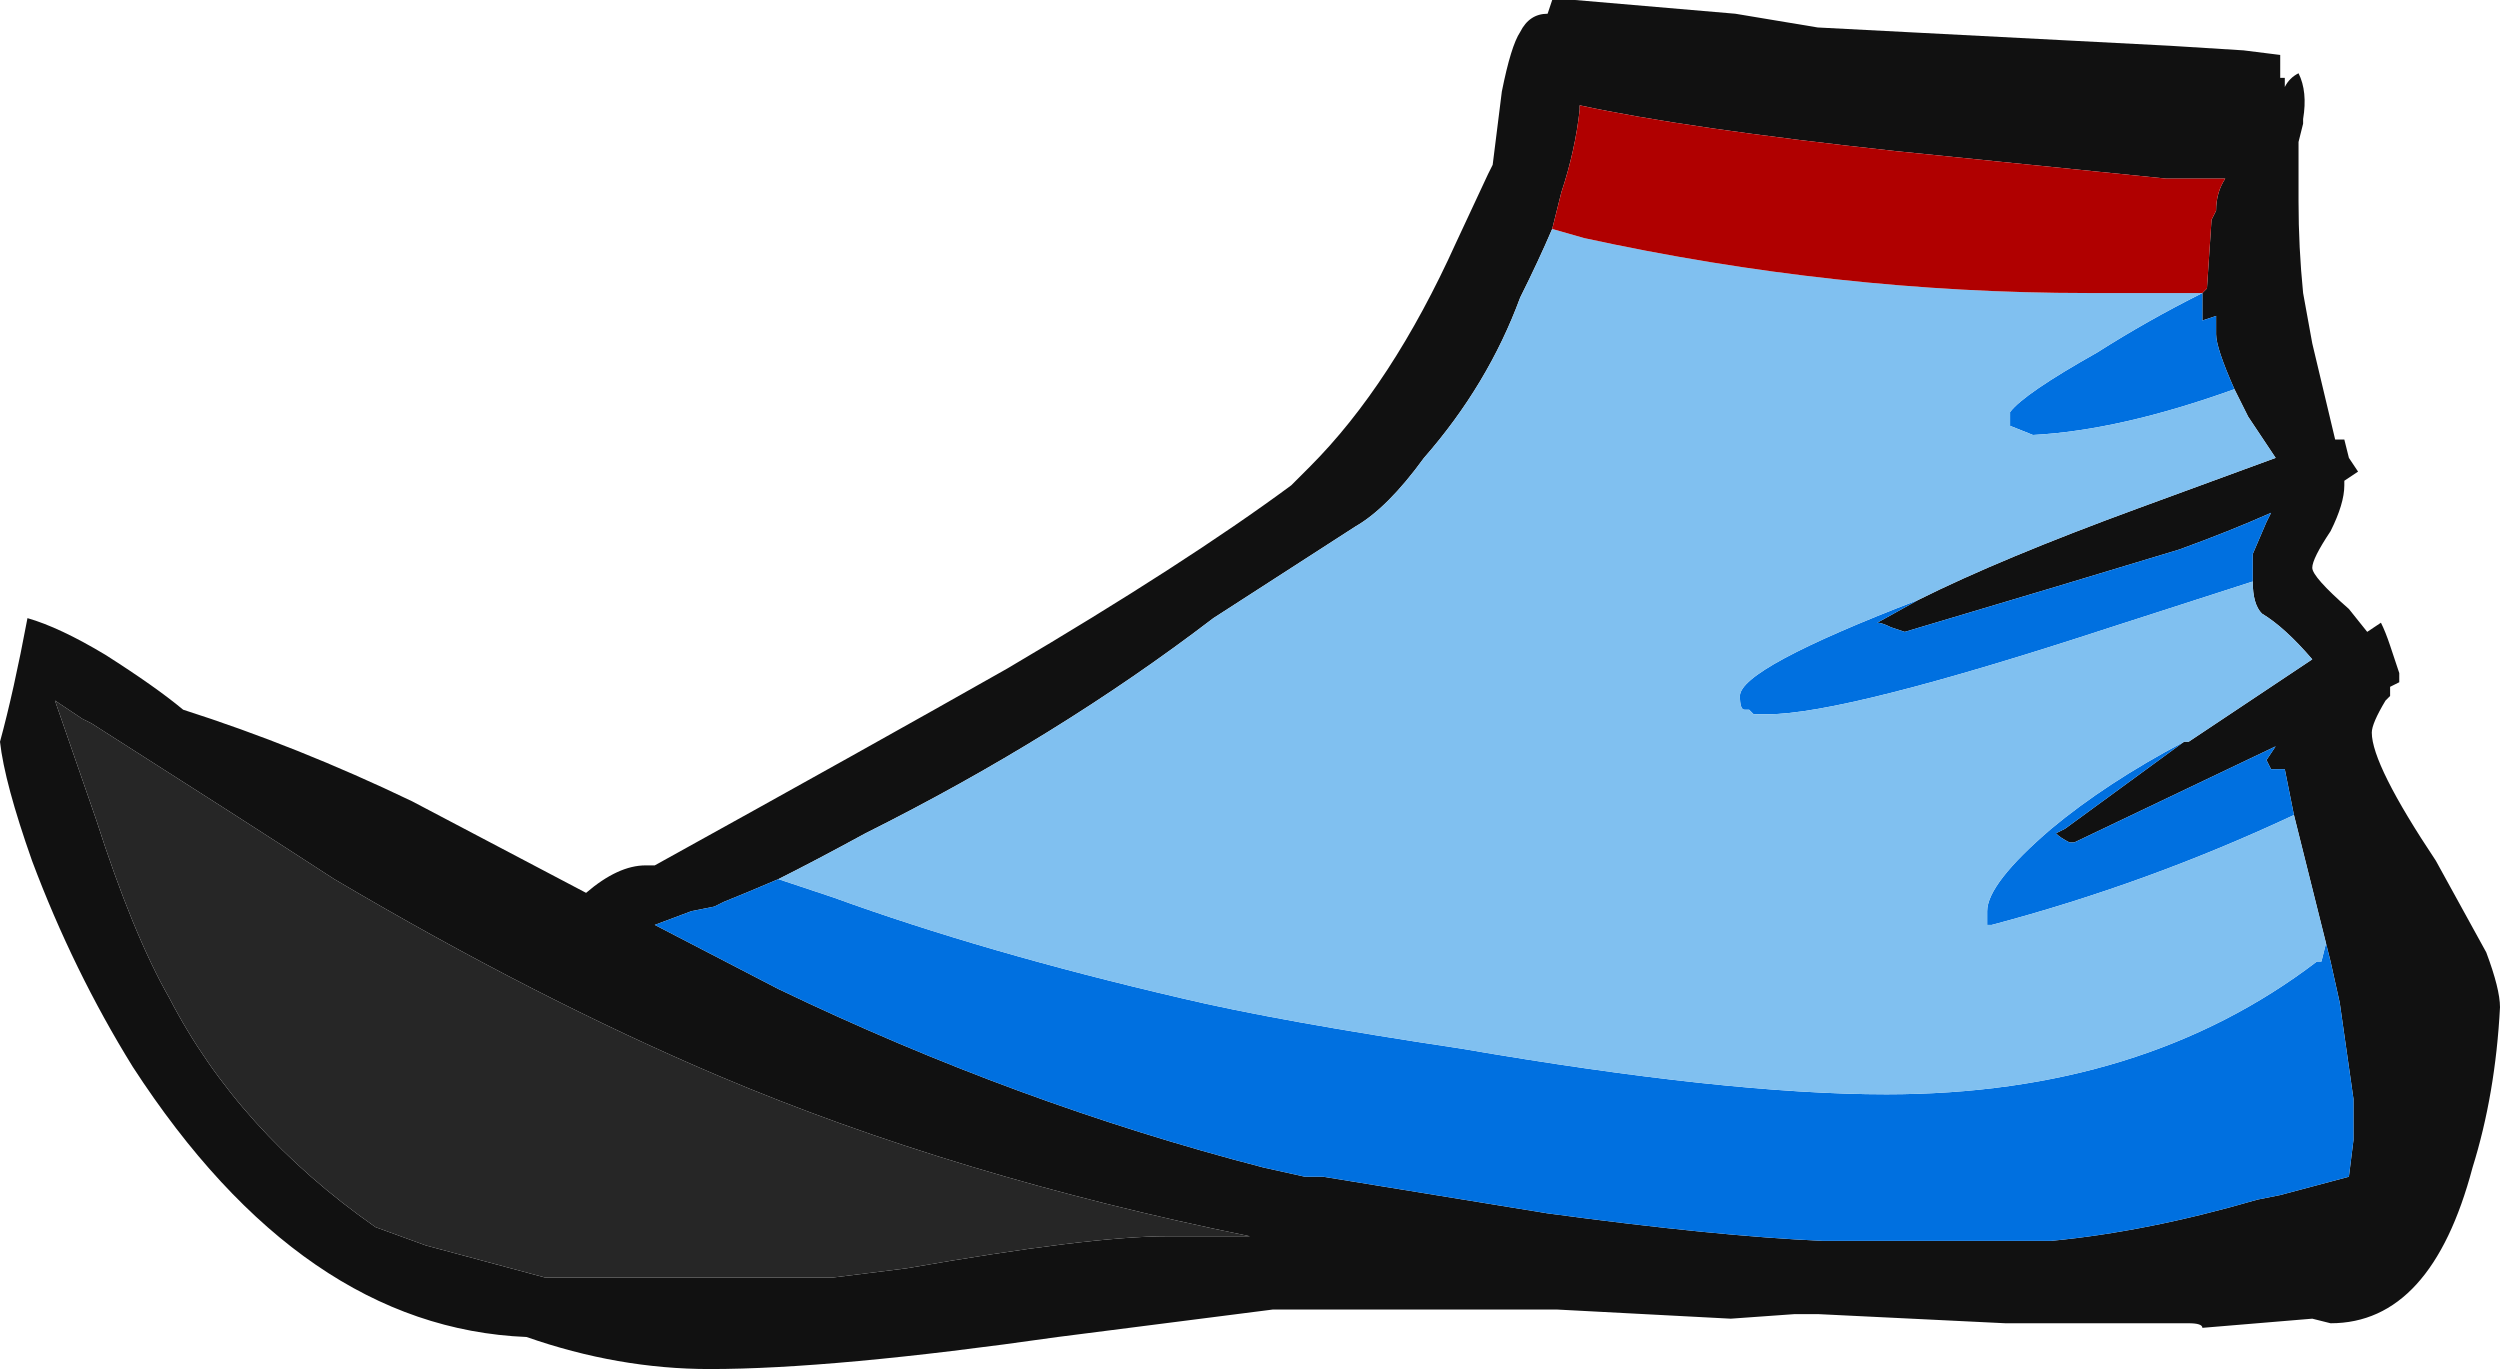 <?xml version="1.0" encoding="UTF-8" standalone="no"?>
<svg xmlns:ffdec="https://www.free-decompiler.com/flash" xmlns:xlink="http://www.w3.org/1999/xlink" ffdec:objectType="frame" height="104.65px" width="191.1px" xmlns="http://www.w3.org/2000/svg">
  <g transform="matrix(1.0, 0.0, 0.0, 1.0, 159.25, 79.45)">
    <use ffdec:characterId="2066" height="14.95" transform="matrix(7.0, 0.0, 0.0, 7.0, -159.25, -79.45)" width="27.3" xlink:href="#shape0"/>
  </g>
  <defs>
    <g id="shape0" transform="matrix(1.0, 0.0, 0.0, 1.0, 22.75, 11.35)">
      <path d="M2.15 -10.75 L2.15 -10.5 2.2 -10.5 2.2 -10.4 Q2.25 -10.5 2.35 -10.55 2.45 -10.35 2.4 -10.05 L2.4 -10.0 2.35 -9.8 2.35 -9.15 Q2.35 -8.65 2.4 -8.15 L2.5 -7.6 2.75 -6.55 2.85 -6.55 2.9 -6.35 3.0 -6.2 2.85 -6.1 2.85 -6.05 Q2.85 -5.85 2.7 -5.55 2.5 -5.25 2.5 -5.15 2.5 -5.05 2.9 -4.7 L3.1 -4.45 3.25 -4.55 Q3.3 -4.45 3.35 -4.3 L3.45 -4.0 3.45 -3.9 3.35 -3.85 3.35 -3.75 3.3 -3.7 Q3.15 -3.45 3.15 -3.35 3.15 -3.0 3.85 -1.95 L4.4 -0.95 Q4.55 -0.55 4.55 -0.35 4.5 0.6 4.25 1.4 3.8 3.1 2.7 3.1 L2.5 3.05 1.3 3.15 Q1.3 3.1 1.15 3.1 L-0.85 3.1 -2.9 3.0 -3.15 3.0 -3.85 3.05 -5.75 2.95 -8.85 2.95 -11.2 3.25 Q-13.65 3.6 -15.0 3.6 -16.0 3.6 -17.0 3.25 -19.45 3.15 -21.3 0.3 -21.95 -0.75 -22.4 -1.95 -22.7 -2.8 -22.75 -3.25 -22.6 -3.8 -22.45 -4.6 -22.1 -4.5 -21.6 -4.2 -21.05 -3.85 -20.75 -3.6 -19.5 -3.2 -18.25 -2.6 L-16.35 -1.6 Q-16.0 -1.9 -15.7 -1.9 L-15.6 -1.9 Q-13.25 -3.2 -11.75 -4.05 -9.8 -5.2 -8.65 -6.05 L-8.45 -6.25 Q-7.55 -7.15 -6.85 -8.7 L-6.5 -9.45 -6.45 -9.55 -6.35 -10.35 Q-6.25 -10.85 -6.15 -11.0 -6.05 -11.2 -5.85 -11.2 L-5.8 -11.35 -5.55 -11.35 -3.8 -11.2 -2.9 -11.05 0.95 -10.85 1.75 -10.8 2.15 -10.75 M1.35 -8.2 L1.4 -8.95 1.45 -9.05 Q1.45 -9.25 1.55 -9.4 L0.9 -9.4 -2.05 -9.7 Q-4.35 -9.95 -5.5 -10.2 L-5.5 -10.15 Q-5.55 -9.7 -5.7 -9.25 L-5.8 -8.85 Q-5.95 -8.5 -6.15 -8.1 -6.5 -7.15 -7.2 -6.35 -7.6 -5.8 -7.95 -5.6 L-9.5 -4.6 Q-11.2 -3.3 -13.3 -2.25 -13.85 -1.95 -14.25 -1.75 -14.6 -1.6 -14.85 -1.5 L-14.95 -1.45 -15.2 -1.4 -15.6 -1.25 -14.25 -0.55 Q-11.65 0.7 -8.95 1.4 L-8.5 1.5 -8.3 1.5 -5.85 1.9 Q-4.0 2.15 -2.85 2.2 L-0.35 2.2 Q0.7 2.1 1.9 1.75 L2.15 1.7 2.9 1.5 2.95 1.1 2.95 0.65 2.8 -0.4 2.7 -0.85 2.65 -1.05 2.3 -2.45 2.2 -2.95 2.05 -2.95 2.0 -3.05 2.1 -3.2 -0.1 -2.15 -0.15 -2.15 Q-0.25 -2.2 -0.3 -2.25 L-0.2 -2.3 1.1 -3.25 1.15 -3.25 2.5 -4.15 Q2.2 -4.5 1.95 -4.65 1.85 -4.75 1.85 -5.0 L1.85 -5.3 2.0 -5.65 2.05 -5.75 Q1.6 -5.55 1.05 -5.35 -0.1 -5.0 -1.95 -4.45 L-2.1 -4.5 Q-2.2 -4.55 -2.25 -4.55 L-1.8 -4.8 Q-0.9 -5.25 0.6 -5.8 L2.1 -6.35 1.8 -6.8 1.65 -7.1 Q1.45 -7.55 1.45 -7.7 L1.45 -7.9 1.3 -7.85 1.3 -8.15 1.35 -8.2 M-21.85 -3.5 L-22.15 -3.7 -21.7 -2.4 Q-21.3 -1.15 -20.9 -0.45 -20.15 1.0 -18.65 2.05 L-18.1 2.25 -16.8 2.6 -13.65 2.6 -12.85 2.5 Q-10.85 2.15 -10.0 2.15 L-9.1 2.15 Q-12.3 1.5 -14.9 0.4 -16.9 -0.45 -19.1 -1.75 -20.1 -2.4 -21.75 -3.45 L-21.85 -3.5" fill="#111111" fill-rule="evenodd" stroke="none"/>
      <path d="M1.3 -8.15 L1.3 -7.85 1.45 -7.9 1.45 -7.7 Q1.45 -7.55 1.65 -7.1 0.4 -6.65 -0.55 -6.6 L-0.8 -6.7 -0.8 -6.85 Q-0.65 -7.05 0.15 -7.5 0.7 -7.85 1.3 -8.15 M-1.8 -4.8 L-2.25 -4.55 Q-2.2 -4.55 -2.1 -4.5 L-1.95 -4.45 Q-0.1 -5.0 1.05 -5.35 1.6 -5.55 2.05 -5.75 L2.0 -5.65 1.85 -5.3 1.85 -5.0 0.3 -4.5 Q-2.6 -3.55 -3.45 -3.55 L-3.6 -3.55 -3.65 -3.6 -3.7 -3.6 Q-3.75 -3.6 -3.75 -3.75 -3.75 -4.05 -1.8 -4.8 M1.1 -3.25 L-0.2 -2.3 -0.3 -2.25 Q-0.25 -2.2 -0.15 -2.15 L-0.1 -2.15 2.1 -3.2 2.0 -3.05 2.05 -2.95 2.2 -2.95 2.3 -2.45 Q0.7 -1.7 -1.0 -1.25 L-1.05 -1.25 -1.05 -1.4 Q-1.05 -1.7 -0.35 -2.3 0.25 -2.8 1.1 -3.25 M2.65 -1.05 L2.7 -0.85 2.8 -0.4 2.95 0.65 2.95 1.1 2.9 1.5 2.15 1.7 1.9 1.75 Q0.7 2.1 -0.35 2.2 L-2.85 2.2 Q-4.0 2.15 -5.85 1.9 L-8.3 1.5 -8.5 1.5 -8.95 1.4 Q-11.65 0.7 -14.25 -0.55 L-15.6 -1.25 -15.2 -1.4 -14.95 -1.45 -14.85 -1.5 Q-14.6 -1.6 -14.25 -1.75 L-13.65 -1.55 Q-12.0 -0.95 -9.85 -0.45 -8.8 -0.2 -6.8 0.1 -3.9 0.6 -2.15 0.6 0.65 0.6 2.55 -0.85 L2.6 -0.85 2.65 -1.05" fill="#0070e0" fill-rule="evenodd" stroke="none"/>
      <path d="M-5.8 -8.85 L-5.45 -8.75 Q-2.7 -8.15 0.05 -8.15 L1.3 -8.15 1.35 -8.2 1.3 -8.15 Q0.7 -7.85 0.15 -7.5 -0.65 -7.05 -0.8 -6.85 L-0.8 -6.7 -0.55 -6.6 Q0.4 -6.65 1.65 -7.1 L1.8 -6.8 2.1 -6.35 0.6 -5.8 Q-0.9 -5.25 -1.8 -4.8 -3.75 -4.05 -3.75 -3.75 -3.75 -3.6 -3.7 -3.6 L-3.65 -3.6 -3.6 -3.55 -3.45 -3.55 Q-2.6 -3.55 0.3 -4.5 L1.85 -5.0 Q1.85 -4.75 1.95 -4.65 2.2 -4.5 2.5 -4.15 L1.15 -3.25 1.1 -3.25 Q0.25 -2.8 -0.35 -2.3 -1.05 -1.7 -1.05 -1.4 L-1.05 -1.25 -1.0 -1.25 Q0.7 -1.7 2.3 -2.45 L2.65 -1.05 2.6 -0.85 2.55 -0.85 Q0.65 0.6 -2.15 0.6 -3.9 0.6 -6.8 0.1 -8.8 -0.2 -9.85 -0.45 -12.0 -0.95 -13.65 -1.55 L-14.25 -1.75 Q-13.85 -1.95 -13.3 -2.25 -11.2 -3.3 -9.5 -4.6 L-7.95 -5.6 Q-7.6 -5.8 -7.2 -6.35 -6.5 -7.15 -6.15 -8.1 -5.95 -8.5 -5.8 -8.85" fill="#80c0f0" fill-rule="evenodd" stroke="none"/>
      <path d="M-21.85 -3.5 L-21.75 -3.45 Q-20.1 -2.4 -19.1 -1.75 -16.9 -0.45 -14.9 0.4 -12.3 1.5 -9.1 2.15 L-10.0 2.15 Q-10.85 2.15 -12.85 2.5 L-13.65 2.6 -16.8 2.6 -18.1 2.25 -18.65 2.05 Q-20.15 1.0 -20.9 -0.45 -21.3 -1.15 -21.7 -2.4 L-22.15 -3.7 -21.85 -3.5" fill="#262626" fill-rule="evenodd" stroke="none"/>
      <path d="M-5.8 -8.85 L-5.7 -9.25 Q-5.55 -9.7 -5.5 -10.15 L-5.5 -10.2 Q-4.35 -9.95 -2.05 -9.7 L0.9 -9.4 1.55 -9.4 Q1.45 -9.25 1.45 -9.05 L1.4 -8.95 1.35 -8.2 1.3 -8.15 0.05 -8.15 Q-2.7 -8.15 -5.45 -8.75 L-5.8 -8.85" fill="#b00000" fill-rule="evenodd" stroke="none"/>
    </g>
  </defs>
</svg>

